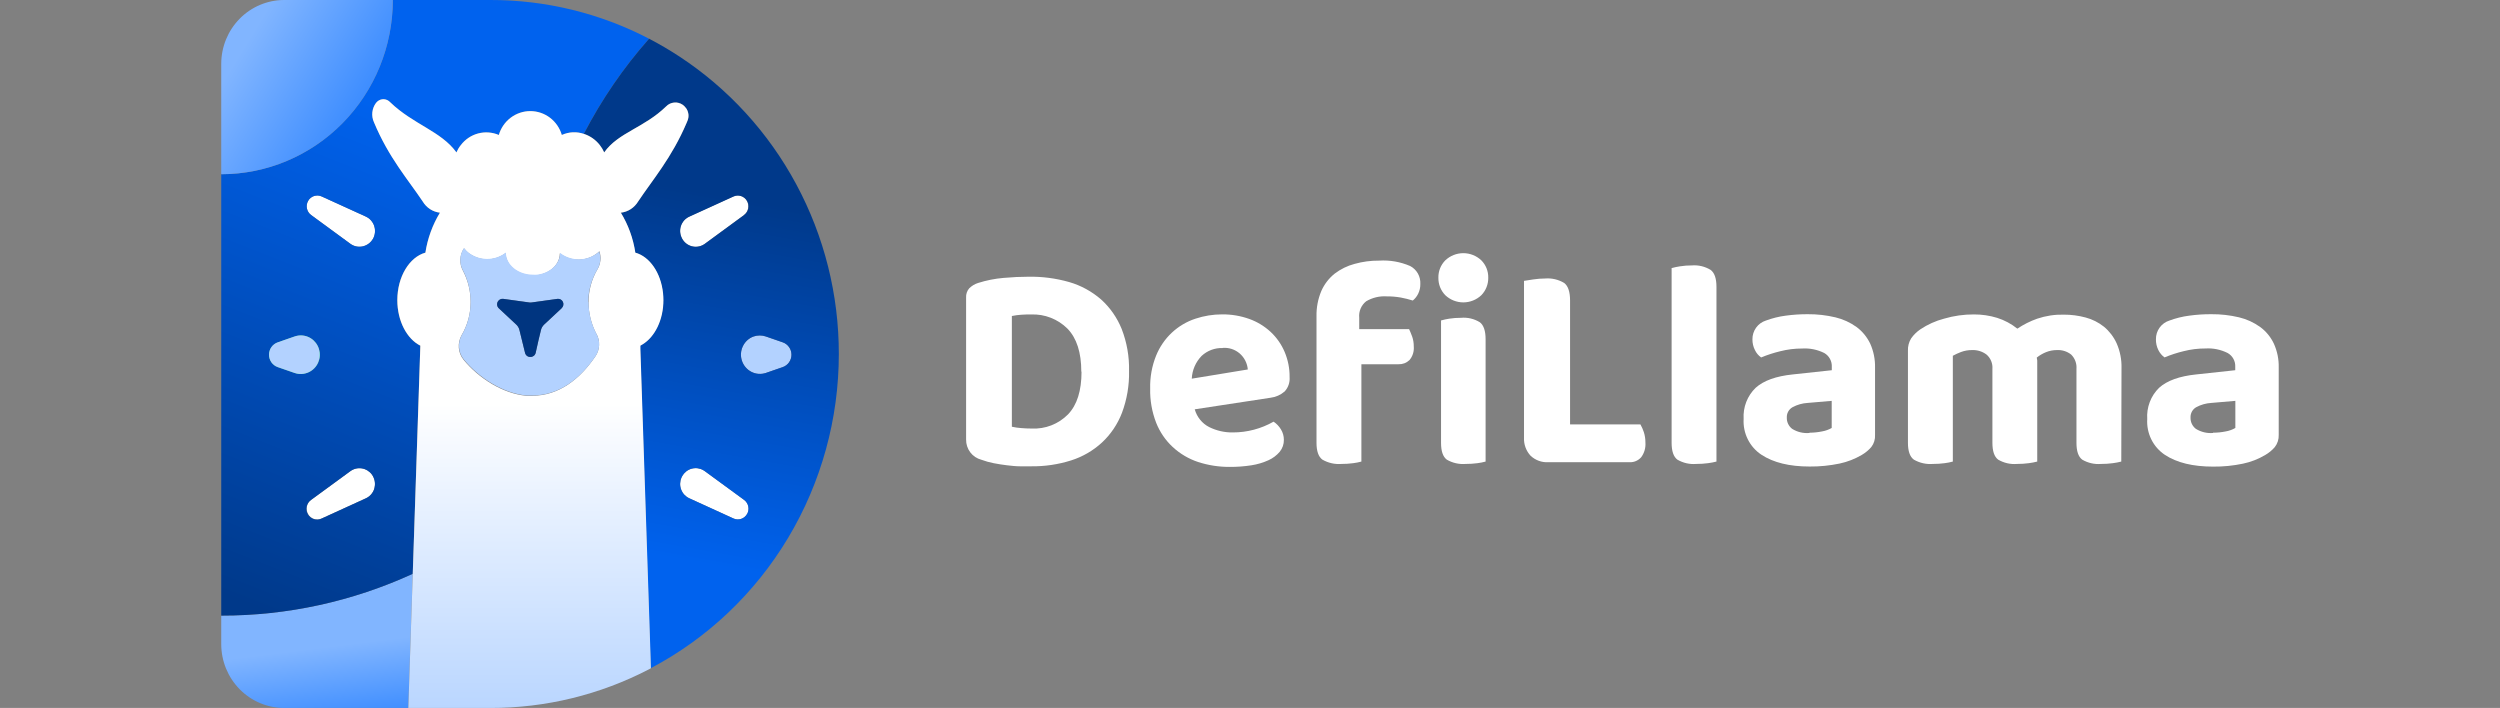 <svg width="113" height="32" viewBox="0 0 113 32" fill="none" xmlns="http://www.w3.org/2000/svg">
<rect x="0" y="0" width="113" height="32" fill="#808080" stroke="none"/>
<g clip-path="url(#clip0_12_27)">
<path fill-rule="evenodd" clip-rule="evenodd" d="M14.094 16.741C13.983 16.822 13.854 16.875 13.719 16.895C13.584 16.916 13.446 16.903 13.317 16.858L12.554 16.593C12.439 16.553 12.339 16.477 12.268 16.377C12.197 16.277 12.159 16.156 12.159 16.033C12.159 15.909 12.197 15.789 12.268 15.689C12.339 15.588 12.439 15.513 12.554 15.473L13.317 15.208C13.512 15.14 13.724 15.146 13.915 15.224C14.107 15.302 14.264 15.448 14.358 15.634C14.452 15.82 14.477 16.034 14.429 16.237C14.38 16.441 14.261 16.62 14.094 16.741" fill="#0DFF81"/>
<path fill-rule="evenodd" clip-rule="evenodd" d="M13.926 23.234C13.867 23.129 13.848 23.006 13.872 22.889C13.897 22.771 13.964 22.667 14.06 22.596L15.837 21.296C15.988 21.185 16.177 21.14 16.36 21.17C16.544 21.2 16.709 21.303 16.818 21.457C16.832 21.476 16.845 21.498 16.857 21.517C16.903 21.599 16.933 21.688 16.945 21.781C16.957 21.874 16.951 21.968 16.928 22.059C16.904 22.149 16.863 22.234 16.806 22.308C16.75 22.382 16.68 22.445 16.6 22.491L16.535 22.525L14.537 23.438C14.429 23.488 14.306 23.494 14.193 23.457C14.08 23.419 13.985 23.341 13.926 23.236" fill="white"/>
<path fill-rule="evenodd" clip-rule="evenodd" d="M16.857 10.796C16.806 10.882 16.74 10.956 16.661 11.014C16.581 11.072 16.491 11.113 16.396 11.135C16.3 11.156 16.201 11.157 16.104 11.137C16.008 11.117 15.917 11.076 15.837 11.018L14.06 9.716C13.964 9.645 13.897 9.54 13.873 9.422C13.848 9.304 13.868 9.181 13.928 9.077C13.987 8.973 14.083 8.895 14.196 8.858C14.309 8.821 14.432 8.829 14.54 8.878L16.538 9.789C16.622 9.827 16.698 9.881 16.761 9.949C16.824 10.017 16.874 10.097 16.907 10.184C16.94 10.271 16.956 10.364 16.953 10.457C16.951 10.551 16.93 10.643 16.892 10.728C16.892 10.75 16.871 10.772 16.859 10.794" fill="white"/>
<path d="M18.655 25.936L18.454 32H12.842C12.088 31.999 11.366 31.695 10.833 31.154C10.3 30.613 10.001 29.88 10 29.115V29.115V27.825C12.985 27.829 15.936 27.185 18.655 25.936Z" fill="url(#paint0_linear_12_27)"/>
<path fill-rule="evenodd" clip-rule="evenodd" d="M33.766 23.234C33.707 23.338 33.612 23.417 33.499 23.454C33.386 23.492 33.263 23.485 33.155 23.436L31.157 22.523C30.988 22.447 30.855 22.305 30.789 22.13C30.722 21.955 30.727 21.76 30.802 21.588L30.838 21.517C30.884 21.436 30.945 21.365 31.018 21.307C31.091 21.25 31.175 21.208 31.264 21.184C31.353 21.16 31.446 21.154 31.538 21.166C31.629 21.179 31.718 21.21 31.797 21.257L31.857 21.296L33.634 22.596C33.73 22.667 33.797 22.771 33.822 22.889C33.847 23.006 33.828 23.129 33.769 23.234" fill="white"/>
<path fill-rule="evenodd" clip-rule="evenodd" d="M33.632 9.718L31.855 11.021C31.703 11.13 31.513 11.175 31.329 11.143C31.145 11.112 30.98 11.007 30.872 10.852L30.838 10.799C30.791 10.719 30.759 10.63 30.746 10.538C30.732 10.446 30.736 10.352 30.759 10.261C30.781 10.171 30.821 10.086 30.875 10.011C30.93 9.936 30.999 9.873 31.078 9.825C31.1 9.811 31.123 9.798 31.147 9.789L33.145 8.878C33.253 8.829 33.376 8.821 33.489 8.858C33.602 8.895 33.698 8.973 33.757 9.077C33.817 9.181 33.836 9.304 33.812 9.422C33.788 9.54 33.721 9.645 33.625 9.716" fill="white"/>
<path fill-rule="evenodd" clip-rule="evenodd" d="M35.773 16.033C35.774 16.156 35.736 16.277 35.666 16.377C35.595 16.478 35.495 16.553 35.38 16.593L34.615 16.858C34.4 16.929 34.167 16.912 33.965 16.809C33.763 16.706 33.609 16.527 33.536 16.309C33.463 16.092 33.478 15.855 33.577 15.649C33.676 15.442 33.85 15.284 34.064 15.208C34.243 15.147 34.436 15.147 34.615 15.208L35.38 15.473C35.495 15.513 35.595 15.589 35.665 15.689C35.736 15.789 35.774 15.91 35.773 16.033" fill="#B3D2FF"/>
<path d="M16.916 10.224C16.945 10.319 16.955 10.419 16.945 10.518C16.934 10.617 16.904 10.712 16.857 10.799C16.806 10.884 16.74 10.958 16.661 11.016C16.581 11.074 16.491 11.116 16.396 11.137C16.3 11.159 16.201 11.159 16.104 11.139C16.008 11.119 15.917 11.079 15.837 11.02L14.06 9.718C13.964 9.647 13.897 9.543 13.873 9.425C13.848 9.307 13.868 9.184 13.928 9.08C13.987 8.975 14.083 8.897 14.196 8.861C14.309 8.824 14.432 8.831 14.54 8.881L16.538 9.791C16.627 9.832 16.707 9.892 16.772 9.967C16.837 10.041 16.887 10.129 16.916 10.224V10.224ZM16.916 22.094C16.886 22.189 16.837 22.277 16.771 22.351C16.705 22.425 16.625 22.485 16.535 22.525L14.537 23.438C14.429 23.491 14.304 23.501 14.189 23.465C14.073 23.428 13.976 23.349 13.915 23.243C13.854 23.137 13.835 23.012 13.862 22.892C13.889 22.773 13.958 22.668 14.058 22.598L15.835 21.298C15.986 21.188 16.174 21.142 16.358 21.173C16.542 21.203 16.707 21.306 16.816 21.459C16.83 21.479 16.842 21.5 16.854 21.52C16.902 21.607 16.932 21.702 16.942 21.801C16.953 21.9 16.943 22 16.914 22.094H16.916ZM13.317 16.86L12.554 16.595C12.439 16.555 12.339 16.48 12.268 16.38C12.197 16.279 12.159 16.159 12.159 16.035C12.159 15.912 12.197 15.791 12.268 15.691C12.339 15.591 12.439 15.515 12.554 15.475L13.317 15.21C13.424 15.172 13.537 15.155 13.651 15.162C13.764 15.168 13.875 15.198 13.977 15.248C14.08 15.299 14.171 15.369 14.246 15.456C14.321 15.542 14.379 15.643 14.415 15.752C14.452 15.861 14.466 15.977 14.459 16.092C14.451 16.207 14.421 16.319 14.37 16.422C14.319 16.525 14.248 16.617 14.162 16.692C14.076 16.768 13.976 16.825 13.868 16.86C13.689 16.921 13.496 16.921 13.317 16.86V16.86ZM22.164 -6.99135e-05H17.756C17.755 2.088 16.938 4.09 15.484 5.567C14.029 7.044 12.057 7.874 10 7.875V27.825C12.985 27.829 15.936 27.185 18.655 25.936L18.998 15.624C18.391 15.319 17.957 14.511 17.957 13.567C17.957 12.503 18.504 11.619 19.226 11.42C19.324 10.779 19.548 10.165 19.883 9.613C19.725 9.594 19.574 9.538 19.441 9.45C19.307 9.363 19.195 9.245 19.113 9.107C18.461 8.133 17.581 7.135 16.907 5.521C16.845 5.382 16.82 5.228 16.836 5.076C16.852 4.924 16.908 4.78 16.998 4.657C17.066 4.567 17.165 4.508 17.275 4.493C17.386 4.478 17.497 4.508 17.585 4.577C17.604 4.592 17.622 4.608 17.638 4.625C18.681 5.628 19.936 5.928 20.629 6.889C20.679 6.77 20.746 6.658 20.828 6.558C21.024 6.3 21.299 6.115 21.61 6.032C21.92 5.949 22.249 5.973 22.545 6.101C22.636 5.789 22.824 5.516 23.08 5.321C23.337 5.127 23.648 5.022 23.968 5.022C24.288 5.022 24.6 5.127 24.857 5.321C25.113 5.516 25.301 5.789 25.392 6.101C25.706 5.957 26.063 5.94 26.389 6.052C27.193 4.499 28.184 3.054 29.339 1.75C27.119 0.596 24.659 -0.004 22.164 -6.99135e-05" fill="url(#paint1_linear_12_27)"/>
<path fill-rule="evenodd" clip-rule="evenodd" d="M14.094 16.741C13.983 16.822 13.854 16.875 13.719 16.895C13.584 16.916 13.446 16.903 13.317 16.858L12.554 16.593C12.439 16.553 12.339 16.477 12.268 16.377C12.197 16.277 12.159 16.156 12.159 16.033C12.159 15.909 12.197 15.789 12.268 15.689C12.339 15.588 12.439 15.513 12.554 15.473L13.317 15.208C13.512 15.14 13.724 15.146 13.915 15.224C14.107 15.302 14.264 15.448 14.358 15.634C14.452 15.82 14.477 16.034 14.429 16.237C14.38 16.441 14.261 16.62 14.094 16.741" fill="#B3D2FF"/>
<path d="M35.38 16.593L34.615 16.858C34.4 16.929 34.167 16.912 33.965 16.809C33.763 16.706 33.609 16.527 33.536 16.309C33.463 16.092 33.478 15.855 33.577 15.649C33.676 15.442 33.85 15.284 34.064 15.208C34.243 15.147 34.436 15.147 34.615 15.208L35.38 15.473C35.495 15.513 35.595 15.588 35.666 15.689C35.737 15.789 35.775 15.909 35.775 16.033C35.775 16.156 35.737 16.277 35.666 16.377C35.595 16.477 35.495 16.553 35.38 16.593V16.593ZM33.766 23.234C33.707 23.338 33.612 23.417 33.499 23.454C33.386 23.492 33.263 23.485 33.155 23.436L31.157 22.523C30.988 22.447 30.855 22.305 30.789 22.13C30.722 21.955 30.727 21.76 30.802 21.588L30.838 21.518C30.884 21.436 30.945 21.365 31.018 21.307C31.091 21.25 31.175 21.208 31.264 21.184C31.353 21.16 31.446 21.154 31.538 21.166C31.629 21.179 31.718 21.21 31.797 21.257L31.857 21.296L33.634 22.596C33.73 22.667 33.797 22.771 33.822 22.889C33.847 23.006 33.828 23.13 33.769 23.234H33.766ZM30.776 10.224C30.806 10.13 30.856 10.042 30.921 9.968C30.987 9.894 31.067 9.834 31.157 9.794L33.155 8.883C33.263 8.833 33.385 8.826 33.498 8.863C33.611 8.9 33.707 8.978 33.767 9.082C33.827 9.186 33.846 9.309 33.822 9.427C33.797 9.545 33.73 9.65 33.634 9.721L31.857 11.023C31.705 11.133 31.516 11.177 31.331 11.146C31.147 11.114 30.982 11.01 30.874 10.855L30.84 10.801C30.791 10.715 30.759 10.619 30.748 10.52C30.737 10.421 30.746 10.32 30.776 10.224ZM30.697 2.546C30.258 2.259 29.807 1.994 29.339 1.75C28.184 3.054 27.193 4.499 26.389 6.052C26.673 6.144 26.924 6.321 27.109 6.558C27.188 6.66 27.255 6.771 27.308 6.889C27.958 5.986 29.102 5.782 30.104 4.813C30.201 4.71 30.331 4.646 30.471 4.633C30.61 4.619 30.75 4.656 30.864 4.737C30.916 4.772 30.961 4.817 30.996 4.869C31.062 4.954 31.103 5.056 31.116 5.163C31.128 5.271 31.111 5.379 31.066 5.477L31.037 5.546C30.366 7.128 29.49 8.136 28.843 9.107C28.759 9.246 28.645 9.365 28.51 9.452C28.374 9.54 28.221 9.595 28.061 9.613C28.393 10.165 28.613 10.78 28.706 11.42C29.356 11.6 29.862 12.33 29.958 13.25C29.969 13.355 29.975 13.461 29.975 13.567C29.975 14.455 29.591 15.225 29.037 15.563C29.005 15.586 28.97 15.607 28.934 15.624V15.777L29.413 30.203C31.976 28.854 34.124 26.815 35.623 24.311C37.123 21.806 37.915 18.932 37.915 16.001C37.917 13.325 37.258 10.69 35.996 8.339C34.735 5.988 32.913 3.997 30.697 2.546" fill="url(#paint2_linear_12_27)"/>
<path d="M26.962 15.093C27.049 15.25 27.089 15.429 27.08 15.608C27.071 15.788 27.012 15.961 26.91 16.108C26.226 17.121 25.269 17.89 24.051 17.89H23.792C22.739 17.798 21.634 17.099 20.95 16.259C20.827 16.106 20.752 15.919 20.737 15.722C20.721 15.525 20.764 15.328 20.861 15.156C21.13 14.703 21.271 14.184 21.272 13.655C21.272 13.158 21.151 12.669 20.921 12.23C20.837 12.074 20.797 11.898 20.807 11.72C20.816 11.542 20.874 11.371 20.974 11.225C21.027 11.296 21.087 11.361 21.154 11.417C21.396 11.61 21.693 11.717 22 11.721C22.307 11.726 22.608 11.627 22.854 11.442C22.854 11.994 23.404 12.442 24.078 12.442C24.139 12.447 24.201 12.447 24.262 12.442C24.852 12.369 25.303 11.955 25.303 11.454C25.553 11.644 25.859 11.743 26.171 11.737C26.484 11.73 26.785 11.618 27.027 11.417L27.094 11.356C27.139 11.491 27.154 11.633 27.139 11.774C27.123 11.915 27.078 12.051 27.006 12.172C26.741 12.623 26.601 13.139 26.603 13.664C26.603 14.166 26.727 14.659 26.962 15.101V15.093ZM30.989 4.869C30.954 4.817 30.909 4.772 30.857 4.737C30.743 4.658 30.606 4.623 30.468 4.637C30.331 4.65 30.203 4.713 30.107 4.813C29.104 5.787 27.948 5.986 27.31 6.889C27.258 6.771 27.191 6.66 27.111 6.558C26.926 6.321 26.676 6.144 26.392 6.052C26.065 5.94 25.709 5.957 25.394 6.101C25.303 5.789 25.115 5.516 24.859 5.321C24.602 5.127 24.291 5.022 23.971 5.022C23.651 5.022 23.339 5.127 23.083 5.321C22.826 5.516 22.638 5.789 22.547 6.101C22.252 5.974 21.923 5.95 21.612 6.032C21.301 6.115 21.026 6.3 20.83 6.558C20.749 6.658 20.682 6.77 20.631 6.889C19.938 5.928 18.684 5.628 17.641 4.625C17.604 4.584 17.559 4.55 17.51 4.525C17.46 4.501 17.406 4.487 17.351 4.484C17.296 4.481 17.241 4.489 17.189 4.508C17.137 4.527 17.089 4.556 17.048 4.594C17.027 4.612 17.007 4.634 16.991 4.657C16.901 4.78 16.845 4.925 16.829 5.076C16.813 5.228 16.837 5.382 16.9 5.521C17.573 7.135 18.454 8.128 19.106 9.107C19.189 9.246 19.302 9.365 19.438 9.453C19.573 9.54 19.726 9.595 19.885 9.613C19.55 10.165 19.327 10.779 19.228 11.42C18.509 11.619 17.96 12.503 17.96 13.567C17.96 14.511 18.394 15.32 19 15.624L18.657 25.936L18.456 32H22.164C24.659 32.004 27.119 31.404 29.339 30.25L29.423 30.203L28.946 15.777V15.624C28.982 15.607 29.017 15.586 29.049 15.563C29.603 15.225 29.987 14.455 29.987 13.567C29.987 13.461 29.981 13.355 29.97 13.25C29.874 12.33 29.368 11.6 28.718 11.42C28.622 10.778 28.399 10.164 28.061 9.613C28.221 9.595 28.374 9.54 28.51 9.452C28.645 9.365 28.759 9.246 28.843 9.107C29.49 8.133 30.366 7.128 31.037 5.546L31.066 5.477C31.111 5.379 31.128 5.271 31.116 5.163C31.103 5.056 31.062 4.954 30.996 4.869" fill="url(#paint3_linear_12_27)"/>
<path d="M17.756 0C17.755 2.088 16.938 4.09 15.484 5.567C14.029 7.044 12.057 7.874 10 7.875V2.885C10.001 2.12 10.3 1.386 10.833 0.846C11.366 0.305 12.088 0.001 12.842 0L17.756 0Z" fill="url(#paint4_linear_12_27)"/>
<path fill-rule="evenodd" clip-rule="evenodd" d="M25.392 13.927L24.593 14.672C24.524 14.738 24.475 14.822 24.452 14.915C24.399 15.13 24.296 15.551 24.212 15.95C24.199 16.004 24.168 16.052 24.124 16.086C24.08 16.119 24.027 16.137 23.972 16.135C23.917 16.137 23.863 16.119 23.82 16.086C23.776 16.052 23.745 16.004 23.732 15.95L23.478 14.915C23.456 14.822 23.406 14.737 23.336 14.672L22.538 13.927C22.493 13.882 22.468 13.82 22.468 13.755C22.468 13.691 22.493 13.63 22.538 13.584C22.564 13.556 22.595 13.534 22.631 13.521C22.666 13.508 22.704 13.504 22.742 13.508L23.941 13.674H24.006L24.099 13.662L25.205 13.508C25.253 13.503 25.303 13.514 25.346 13.538C25.389 13.563 25.423 13.6 25.444 13.645C25.466 13.692 25.472 13.744 25.462 13.795C25.453 13.846 25.427 13.892 25.389 13.927H25.392ZM26.588 13.655C26.593 13.131 26.738 12.619 27.006 12.172C27.075 12.051 27.117 11.917 27.13 11.777C27.144 11.639 27.127 11.498 27.082 11.366L27.027 11.417C26.784 11.612 26.483 11.719 26.174 11.721C25.864 11.724 25.562 11.622 25.315 11.432C25.315 11.928 24.869 12.347 24.274 12.415C24.213 12.42 24.151 12.42 24.089 12.415C23.416 12.415 22.866 11.967 22.866 11.415C22.62 11.605 22.318 11.707 22.008 11.704C21.698 11.701 21.398 11.595 21.154 11.4C21.087 11.344 21.027 11.279 20.974 11.208C20.874 11.354 20.816 11.525 20.806 11.703C20.797 11.881 20.837 12.057 20.921 12.213C21.155 12.657 21.275 13.152 21.272 13.655C21.273 14.178 21.136 14.691 20.873 15.142C20.776 15.313 20.733 15.51 20.748 15.707C20.764 15.904 20.839 16.092 20.962 16.245C21.651 17.084 22.751 17.783 23.804 17.876H24.063C25.281 17.876 26.238 17.106 26.922 16.094C27.019 15.947 27.074 15.776 27.081 15.599C27.089 15.423 27.047 15.248 26.962 15.093C26.727 14.652 26.603 14.159 26.603 13.657" fill="#B3D2FF"/>
<path fill-rule="evenodd" clip-rule="evenodd" d="M25.392 13.927L24.593 14.672C24.524 14.738 24.475 14.822 24.452 14.915C24.399 15.13 24.296 15.551 24.212 15.95C24.199 16.004 24.168 16.052 24.124 16.086C24.08 16.119 24.027 16.137 23.972 16.135C23.917 16.137 23.863 16.119 23.82 16.086C23.776 16.052 23.745 16.004 23.732 15.95L23.478 14.915C23.456 14.822 23.406 14.737 23.336 14.672L22.538 13.927C22.493 13.882 22.468 13.82 22.468 13.755C22.468 13.691 22.493 13.63 22.538 13.584C22.564 13.556 22.595 13.534 22.631 13.521C22.666 13.508 22.704 13.504 22.742 13.508L23.941 13.674H24.006L24.099 13.662L25.205 13.508C25.253 13.503 25.303 13.514 25.346 13.538C25.389 13.563 25.423 13.6 25.444 13.645C25.466 13.692 25.472 13.744 25.462 13.795C25.453 13.846 25.427 13.892 25.389 13.927" fill="#003580"/>
<path d="M51.033 16.773C51.047 17.416 50.938 18.056 50.714 18.657C50.518 19.169 50.209 19.629 49.81 20.001C49.41 20.37 48.935 20.645 48.419 20.809C47.833 20.995 47.222 21.085 46.609 21.077C46.46 21.077 46.29 21.077 46.1 21.077C45.911 21.077 45.714 21.053 45.517 21.031C45.321 21.009 45.117 20.975 44.913 20.936C44.724 20.899 44.538 20.847 44.357 20.78C44.157 20.729 43.98 20.61 43.855 20.444C43.73 20.278 43.664 20.074 43.668 19.865V13.45C43.663 13.375 43.673 13.299 43.697 13.228C43.721 13.156 43.758 13.09 43.807 13.034C43.92 12.921 44.059 12.837 44.21 12.79C44.586 12.671 44.972 12.594 45.364 12.561C45.769 12.525 46.141 12.508 46.477 12.508C47.104 12.496 47.729 12.578 48.333 12.751C48.863 12.905 49.353 13.174 49.772 13.538C50.177 13.904 50.494 14.36 50.7 14.869C50.935 15.475 51.049 16.122 51.033 16.773V16.773ZM48.875 16.8C48.875 15.931 48.666 15.281 48.247 14.852C48.031 14.638 47.774 14.471 47.492 14.362C47.211 14.252 46.91 14.202 46.609 14.214C46.45 14.214 46.299 14.214 46.16 14.226C46.018 14.236 45.876 14.254 45.736 14.283V19.288C45.873 19.319 46.013 19.339 46.153 19.349C46.316 19.363 46.472 19.37 46.633 19.37C46.935 19.385 47.238 19.336 47.52 19.226C47.803 19.116 48.06 18.947 48.275 18.73C48.683 18.304 48.885 17.662 48.885 16.797L48.875 16.8Z" fill="white"/>
<path d="M54.002 18.501C54.05 18.673 54.133 18.833 54.245 18.971C54.356 19.109 54.495 19.222 54.652 19.302C54.986 19.468 55.353 19.552 55.724 19.546C56.369 19.547 57.004 19.379 57.566 19.059C57.701 19.15 57.815 19.269 57.899 19.409C57.986 19.55 58.031 19.713 58.031 19.879C58.035 20.076 57.968 20.268 57.844 20.42C57.705 20.584 57.531 20.714 57.336 20.802C57.091 20.913 56.832 20.99 56.566 21.031C56.244 21.081 55.918 21.106 55.592 21.104C55.104 21.108 54.618 21.033 54.153 20.882C53.728 20.741 53.338 20.511 53.007 20.205C52.68 19.902 52.424 19.527 52.259 19.11C52.068 18.617 51.975 18.091 51.988 17.562C51.975 17.05 52.067 16.541 52.259 16.067C52.419 15.676 52.66 15.324 52.967 15.037C53.274 14.75 53.639 14.534 54.036 14.404C54.423 14.276 54.828 14.21 55.235 14.21C55.657 14.205 56.077 14.276 56.475 14.419C56.83 14.547 57.156 14.746 57.434 15.003C57.705 15.256 57.919 15.563 58.065 15.906C58.218 16.267 58.295 16.656 58.29 17.048C58.299 17.166 58.284 17.285 58.245 17.396C58.206 17.508 58.145 17.61 58.065 17.695C57.885 17.851 57.664 17.949 57.429 17.978L54.002 18.501ZM55.261 15.731C54.912 15.72 54.572 15.847 54.314 16.086C54.045 16.362 53.886 16.729 53.868 17.116L56.401 16.7C56.389 16.56 56.35 16.424 56.286 16.299C56.223 16.175 56.135 16.064 56.03 15.973C55.924 15.883 55.801 15.815 55.67 15.772C55.538 15.73 55.399 15.714 55.261 15.726V15.731Z" fill="white"/>
<path d="M61.437 14.877H63.691C63.734 14.967 63.78 15.079 63.83 15.213C63.879 15.355 63.904 15.505 63.902 15.655C63.912 15.766 63.901 15.878 63.868 15.984C63.835 16.091 63.781 16.189 63.71 16.274C63.644 16.337 63.566 16.387 63.481 16.42C63.396 16.452 63.305 16.467 63.214 16.464H61.535V20.863C61.413 20.896 61.289 20.921 61.163 20.936C60.988 20.959 60.81 20.971 60.633 20.97C60.334 20.994 60.033 20.926 59.772 20.775C59.595 20.645 59.506 20.392 59.506 20.015V14.297C59.498 13.904 59.572 13.514 59.724 13.153C59.86 12.845 60.068 12.575 60.329 12.367C60.597 12.163 60.901 12.014 61.226 11.928C61.588 11.826 61.962 11.777 62.338 11.78C62.817 11.75 63.295 11.833 63.737 12.023C63.882 12.098 64.004 12.215 64.086 12.358C64.168 12.502 64.207 12.666 64.199 12.832C64.203 12.988 64.168 13.143 64.099 13.282C64.041 13.399 63.959 13.502 63.859 13.584C63.682 13.529 63.503 13.484 63.322 13.45C63.109 13.412 62.894 13.394 62.679 13.396C62.355 13.375 62.032 13.452 61.751 13.618C61.641 13.705 61.554 13.819 61.499 13.949C61.444 14.08 61.423 14.222 61.437 14.363V14.877ZM65.015 12.549C65.012 12.404 65.039 12.261 65.092 12.126C65.146 11.992 65.226 11.87 65.327 11.768C65.548 11.559 65.84 11.443 66.142 11.443C66.444 11.443 66.736 11.559 66.957 11.768C67.058 11.87 67.138 11.992 67.192 12.126C67.245 12.261 67.272 12.404 67.269 12.549C67.272 12.696 67.246 12.842 67.192 12.978C67.139 13.114 67.059 13.238 66.957 13.343C66.736 13.552 66.444 13.668 66.142 13.668C65.84 13.668 65.548 13.552 65.327 13.343C65.225 13.238 65.145 13.114 65.091 12.978C65.038 12.842 65.012 12.696 65.015 12.549V12.549ZM67.149 20.863C67.027 20.896 66.903 20.921 66.778 20.936C66.602 20.959 66.425 20.971 66.248 20.97C65.95 20.994 65.652 20.926 65.394 20.775C65.221 20.645 65.135 20.392 65.135 20.015V14.485C65.257 14.45 65.381 14.423 65.506 14.404C65.682 14.377 65.859 14.364 66.037 14.365C66.335 14.338 66.634 14.409 66.89 14.567C67.063 14.7 67.149 14.956 67.149 15.334V20.863Z" fill="white"/>
<path d="M69.183 20.6C69.082 20.491 69.004 20.364 68.953 20.224C68.901 20.084 68.879 19.936 68.885 19.787V12.695L69.303 12.63C69.481 12.603 69.66 12.589 69.84 12.588C70.141 12.564 70.441 12.634 70.701 12.79C70.878 12.924 70.967 13.19 70.967 13.584V19.183H74.147C74.209 19.294 74.261 19.41 74.301 19.531C74.35 19.683 74.374 19.843 74.373 20.003C74.391 20.241 74.323 20.478 74.181 20.668C74.115 20.742 74.035 20.801 73.944 20.84C73.854 20.879 73.756 20.896 73.658 20.892H69.986C69.84 20.901 69.693 20.879 69.555 20.829C69.417 20.779 69.29 20.701 69.183 20.6Z" fill="white"/>
<path d="M76.67 20.97C76.373 20.995 76.075 20.927 75.816 20.775C75.644 20.645 75.557 20.392 75.557 20.015V12.118C75.681 12.084 75.807 12.057 75.934 12.038C76.112 12.01 76.291 11.996 76.471 11.997C76.768 11.973 77.064 12.044 77.32 12.199C77.498 12.333 77.584 12.588 77.584 12.966V20.863C77.458 20.895 77.329 20.92 77.2 20.936C77.024 20.959 76.847 20.971 76.67 20.97Z" fill="white"/>
<path d="M81.706 14.202C82.128 14.199 82.548 14.246 82.958 14.343C83.303 14.425 83.629 14.574 83.918 14.782C84.18 14.977 84.392 15.236 84.534 15.534C84.685 15.872 84.76 16.241 84.752 16.612V19.653C84.764 19.852 84.705 20.048 84.584 20.205C84.461 20.347 84.316 20.467 84.155 20.561C83.842 20.746 83.502 20.878 83.148 20.953C82.703 21.046 82.249 21.091 81.795 21.087C80.884 21.087 80.159 20.91 79.62 20.556C79.356 20.383 79.142 20.141 79 19.856C78.858 19.571 78.793 19.253 78.812 18.935C78.796 18.674 78.836 18.413 78.93 18.17C79.024 17.927 79.17 17.707 79.356 17.528C79.717 17.203 80.277 17.002 81.035 16.924L82.797 16.734V16.588C82.805 16.46 82.776 16.333 82.715 16.221C82.655 16.11 82.564 16.017 82.455 15.955C82.145 15.802 81.803 15.732 81.459 15.753C81.126 15.752 80.794 15.793 80.471 15.875C80.175 15.946 79.885 16.04 79.603 16.157C79.483 16.072 79.386 15.957 79.323 15.823C79.246 15.673 79.208 15.506 79.21 15.337C79.208 15.148 79.266 14.963 79.376 14.81C79.486 14.658 79.641 14.545 79.819 14.489C80.108 14.382 80.408 14.307 80.713 14.268C81.043 14.223 81.374 14.201 81.706 14.202V14.202ZM81.785 19.558C81.979 19.558 82.172 19.538 82.361 19.499C82.513 19.473 82.659 19.42 82.793 19.344V18.119L81.706 18.212C81.467 18.226 81.234 18.292 81.023 18.406C80.941 18.452 80.874 18.519 80.828 18.601C80.782 18.683 80.76 18.777 80.764 18.871C80.76 18.97 80.78 19.068 80.822 19.157C80.864 19.246 80.926 19.323 81.004 19.383C81.24 19.531 81.518 19.596 81.795 19.57L81.785 19.558Z" fill="white"/>
<path d="M95.882 20.863C95.756 20.895 95.628 20.92 95.498 20.936C95.323 20.959 95.146 20.971 94.968 20.97C94.671 20.995 94.373 20.927 94.115 20.775C93.942 20.645 93.856 20.392 93.856 20.015V16.678C93.866 16.558 93.85 16.437 93.808 16.324C93.767 16.212 93.701 16.11 93.616 16.026C93.434 15.883 93.207 15.811 92.978 15.823C92.807 15.822 92.638 15.854 92.479 15.918C92.329 15.979 92.189 16.061 92.062 16.162C92.071 16.206 92.079 16.251 92.083 16.296C92.083 16.34 92.083 16.386 92.083 16.43V20.863C91.957 20.895 91.829 20.92 91.7 20.936C91.524 20.959 91.347 20.971 91.17 20.97C90.872 20.995 90.574 20.927 90.316 20.775C90.143 20.645 90.057 20.392 90.057 20.015V16.678C90.067 16.556 90.048 16.433 90.001 16.319C89.955 16.206 89.883 16.105 89.791 16.026C89.603 15.885 89.374 15.814 89.141 15.823C88.969 15.821 88.798 15.851 88.637 15.911C88.51 15.959 88.387 16.016 88.268 16.081V20.863C88.146 20.896 88.022 20.921 87.896 20.936C87.72 20.959 87.543 20.971 87.366 20.97C87.066 20.994 86.766 20.926 86.505 20.775C86.328 20.645 86.239 20.392 86.239 20.015V15.858C86.23 15.659 86.281 15.461 86.385 15.293C86.497 15.135 86.636 14.998 86.795 14.889C87.127 14.667 87.492 14.502 87.877 14.402C88.314 14.274 88.767 14.21 89.222 14.212C89.579 14.211 89.934 14.263 90.275 14.368C90.605 14.473 90.913 14.638 91.184 14.855C91.464 14.667 91.766 14.516 92.083 14.404C92.47 14.274 92.875 14.212 93.282 14.222C93.616 14.221 93.948 14.264 94.27 14.351C94.572 14.431 94.853 14.572 95.098 14.767C95.344 14.97 95.541 15.229 95.674 15.522C95.828 15.874 95.903 16.258 95.892 16.644L95.882 20.863Z" fill="white"/>
<path d="M99.952 14.202C100.373 14.198 100.793 14.246 101.204 14.343C101.548 14.425 101.874 14.574 102.163 14.782C102.427 14.977 102.638 15.235 102.779 15.534C102.932 15.872 103.007 16.241 102.998 16.612V19.653C103.007 19.854 102.944 20.052 102.82 20.21C102.697 20.352 102.551 20.472 102.388 20.566C102.076 20.752 101.736 20.884 101.381 20.958C100.936 21.051 100.483 21.096 100.029 21.091C99.119 21.091 98.395 20.915 97.856 20.561C97.593 20.387 97.38 20.145 97.239 19.86C97.099 19.575 97.035 19.258 97.055 18.939C97.037 18.679 97.076 18.417 97.169 18.173C97.261 17.929 97.406 17.709 97.592 17.528C97.953 17.203 98.513 17.002 99.271 16.924L101.033 16.734V16.588C101.041 16.46 101.012 16.333 100.951 16.221C100.89 16.109 100.799 16.017 100.688 15.955C100.379 15.801 100.036 15.73 99.693 15.751C99.36 15.749 99.028 15.79 98.705 15.872C98.409 15.943 98.118 16.037 97.837 16.155C97.718 16.069 97.623 15.956 97.558 15.823C97.483 15.673 97.445 15.506 97.448 15.337C97.445 15.147 97.503 14.962 97.613 14.81C97.723 14.657 97.879 14.544 98.057 14.489C98.346 14.382 98.646 14.307 98.952 14.268C99.283 14.222 99.617 14.2 99.952 14.202V14.202ZM100.031 19.558C100.225 19.558 100.419 19.538 100.609 19.499C100.76 19.473 100.905 19.42 101.038 19.344V18.119L99.952 18.212C99.713 18.226 99.48 18.292 99.268 18.406C99.187 18.452 99.121 18.52 99.075 18.602C99.03 18.684 99.008 18.777 99.012 18.871C99.009 18.97 99.029 19.068 99.07 19.157C99.112 19.245 99.174 19.323 99.252 19.383C99.485 19.528 99.758 19.594 100.031 19.57V19.558Z" fill="white"/>
</g>
<defs>
<linearGradient id="paint0_linear_12_27" x1="15.12" y1="34.191" x2="14.51" y2="29.276" gradientUnits="userSpaceOnUse">
<stop offset="0.29" stop-color="#3A8BFF"/>
<stop offset="1" stop-color="#81B5FF"/>
</linearGradient>
<linearGradient id="paint1_linear_12_27" x1="22.77" y1="-3.296" x2="10.774" y2="27.149" gradientUnits="userSpaceOnUse">
<stop offset="0.29" stop-color="#0062EE"/>
<stop offset="1" stop-color="#00398A"/>
</linearGradient>
<linearGradient id="paint2_linear_12_27" x1="28.692" y1="31.798" x2="32.768" y2="8.848" gradientUnits="userSpaceOnUse">
<stop offset="0.29" stop-color="#0062EE"/>
<stop offset="1" stop-color="#00398A"/>
</linearGradient>
<linearGradient id="paint3_linear_12_27" x1="23.972" y1="39.564" x2="23.972" y2="18.231" gradientUnits="userSpaceOnUse">
<stop offset="0.29" stop-color="#B3D2FF"/>
<stop offset="1" stop-color="white"/>
</linearGradient>
<linearGradient id="paint4_linear_12_27" x1="18.336" y1="6.751" x2="10.961" y2="2.234" gradientUnits="userSpaceOnUse">
<stop offset="0.29" stop-color="#3A8BFF"/>
<stop offset="1" stop-color="#81B5FF"/>
</linearGradient>
<clipPath id="clip0_12_27">
<rect width="113" height="32" fill="white"/>
</clipPath>
</defs>
</svg>
